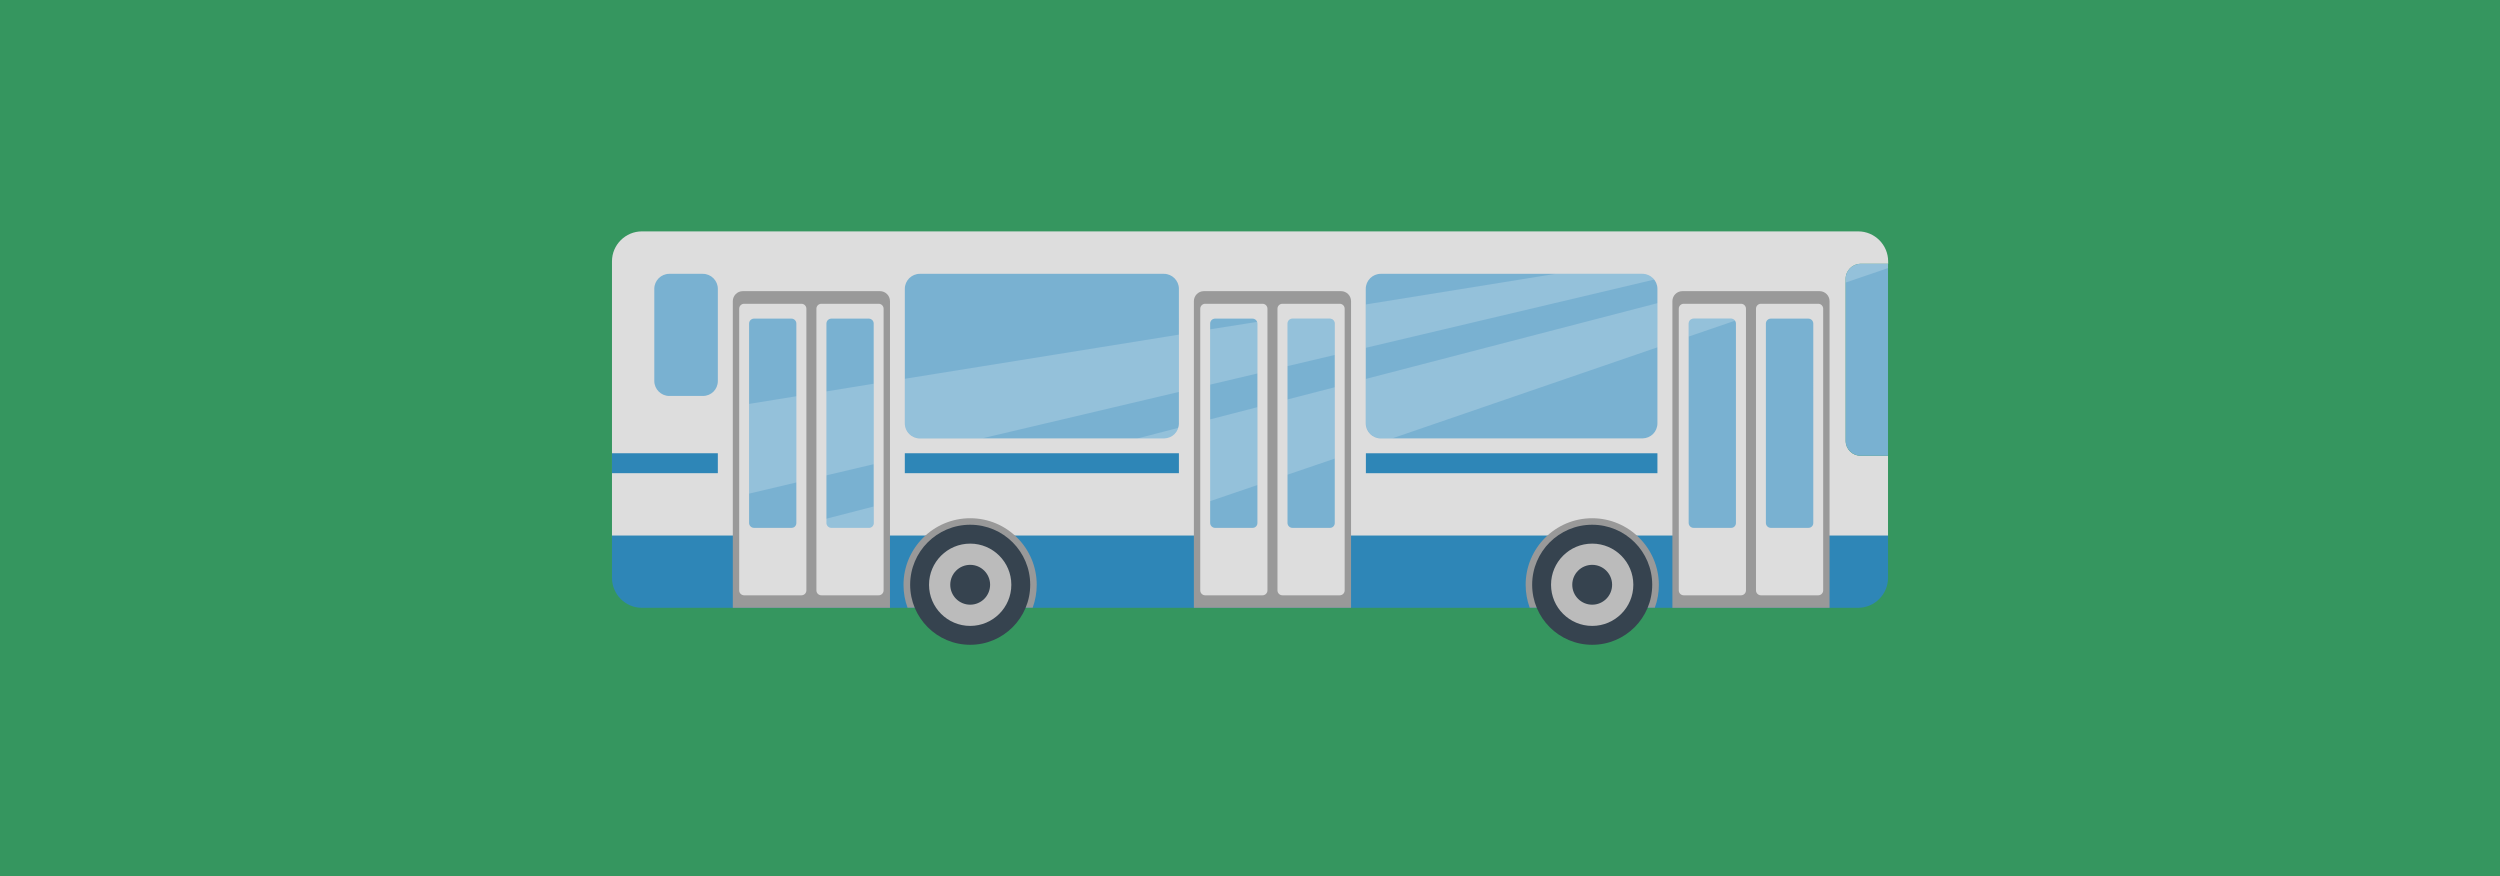 <svg version="1.1" xmlns="http://www.w3.org/2000/svg" x="0" y="0" viewBox="0 0 1920 673" xml:space="preserve"><style type="text/css">.st1{fill:#ddd}.st2{fill:#2e86b7}.st3{fill:#999}.st5{fill:#36434f}.st6{fill:#bbb}</style><path fill="#35965f" d="M0 0h1920v673H0z"/><path class="st1" d="M1417.5 338.5V214.1c0-6.3 5.2-11.5 11.5-11.5h21.1v-1.9c0-12.6-10.3-23-23-23H493c-12.6 0-23 10.3-23 23v212.5h980V350h-21.1c-6.3 0-11.4-5-11.4-11.5z"/><path class="st2" d="M1049 348.1h223.9v15.3H1049v-15.3zm-579 95.7c0 12.6 10.3 23 23 23h934c12.6 0 23-10.3 23-23v-32.5H470v32.5z"/><path class="st3" d="M1037.5 466.8H916.9V231.3c0-4.2 3.4-7.7 7.7-7.7h105.3c4.2 0 7.7 3.4 7.7 7.7v235.5z"/><path class="st1" d="M969.6 457.2h-44c-2.1 0-3.8-1.7-3.8-3.8V237.1c0-2.1 1.7-3.8 3.8-3.8h44c2.1 0 3.8 1.7 3.8 3.8v216.3c0 2.1-1.7 3.8-3.8 3.8zm59.3 0h-44c-2.1 0-3.8-1.7-3.8-3.8V237.1c0-2.1 1.7-3.8 3.8-3.8h44c2.1 0 3.8 1.7 3.8 3.8v216.3c0 2.1-1.7 3.8-3.8 3.8z"/><path class="st3" d="M683.4 466.8H562.8V231.3c0-4.2 3.4-7.7 7.7-7.7h105.3c4.2 0 7.7 3.4 7.7 7.7v235.5z"/><path class="st1" d="M615.5 457.2h-44c-2.1 0-3.8-1.7-3.8-3.8V237.1c0-2.1 1.7-3.8 3.8-3.8h44c2.1 0 3.8 1.7 3.8 3.8v216.3c0 2.1-1.7 3.8-3.8 3.8zm59.3 0h-44c-2.1 0-3.8-1.7-3.8-3.8V237.1c0-2.1 1.7-3.8 3.8-3.8h44c2.1 0 3.8 1.7 3.8 3.8v216.3c0 2.1-1.7 3.8-3.8 3.8z"/><path class="st3" d="M1405 466.8h-120.6V231.3c0-4.2 3.4-7.7 7.7-7.7h105.3c4.2 0 7.7 3.4 7.7 7.7v235.5z"/><path class="st1" d="M1337.1 457.2h-44c-2.1 0-3.8-1.7-3.8-3.8V237.1c0-2.1 1.7-3.8 3.8-3.8h44c2.1 0 3.8 1.7 3.8 3.8v216.3c0 2.1-1.7 3.8-3.8 3.8zm59.3 0h-44c-2.1 0-3.8-1.7-3.8-3.8V237.1c0-2.1 1.7-3.8 3.8-3.8h44c2.1 0 3.8 1.7 3.8 3.8v216.3c0 2.1-1.7 3.8-3.8 3.8z"/><path d="M1450 202.6V350h-21.1c-6.3 0-11.5-5.2-11.5-11.5V214.1c0-6.3 5.2-11.5 11.5-11.5h21.1zm-898.7 90v-70.8c0-6.3-5.2-11.5-11.5-11.5H514c-6.3 0-11.5 5.2-11.5 11.5v70.8c0 6.3 5.2 11.5 11.5 11.5h25.8c6.4 0 11.5-5 11.5-11.5zm414.4 109.1V248.5c0-2.1-1.7-3.8-3.8-3.8h-28.7c-2.1 0-3.8 1.7-3.8 3.8v153.1c0 2.1 1.7 3.8 3.8 3.8h28.7c2.1.1 3.8-1.6 3.8-3.7zm59.4 0V248.5c0-2.1-1.7-3.8-3.8-3.8h-28.7c-2.1 0-3.8 1.7-3.8 3.8v153.1c0 2.1 1.7 3.8 3.8 3.8h28.7c2.1.1 3.8-1.6 3.8-3.7zm-413.5 0V248.5c0-2.1-1.7-3.8-3.8-3.8h-28.7c-2.1 0-3.8 1.7-3.8 3.8v153.1c0 2.1 1.7 3.8 3.8 3.8h28.7c2.1.1 3.8-1.6 3.8-3.7zm59.4 0V248.5c0-2.1-1.7-3.8-3.8-3.8h-28.7c-2.1 0-3.8 1.7-3.8 3.8v153.1c0 2.1 1.7 3.8 3.8 3.8h28.7c2.1.1 3.8-1.6 3.8-3.7zm662.2 0V248.5c0-2.1-1.7-3.8-3.8-3.8h-28.7c-2.1 0-3.8 1.7-3.8 3.8v153.1c0 2.1 1.7 3.8 3.8 3.8h28.7c2.1.1 3.8-1.6 3.8-3.7zm59.4 0V248.5c0-2.1-1.7-3.8-3.8-3.8H1360c-2.1 0-3.8 1.7-3.8 3.8v153.1c0 2.1 1.7 3.8 3.8 3.8h28.7c2.2.1 3.9-1.6 3.9-3.7zm-487.2-76.6V221.8c0-6.3-5.2-11.5-11.5-11.5H706.4c-6.3 0-11.5 5.2-11.5 11.5v103.4c0 6.3 5.2 11.5 11.5 11.5H894c6.3-.1 11.4-5.1 11.4-11.6zm367.5 0V221.8c0-6.3-5.2-11.5-11.5-11.5h-201c-6.3 0-11.5 5.2-11.5 11.5v103.4c0 6.3 5.2 11.5 11.5 11.5h201c6.4-.1 11.5-5.1 11.5-11.6z" fill="#79b1d1"/><path class="st2" d="M694.9 348.1h210.5v15.3H694.9v-15.3zm-224.9 0h81.3v15.3H470v-15.3z"/><path class="st3" d="M1222.8 398c-28.3 0-51.1 23-51.1 51.1 0 6.1 1.1 12.1 3.1 17.6h96.1c2.1-5.6 3.1-11.5 3.1-17.6-.1-28.1-23.1-51.1-51.2-51.1z"/><circle class="st5" cx="1222.8" cy="449.1" r="46.1"/><circle class="st6" cx="1222.8" cy="449.1" r="31.6"/><circle class="st5" cx="1222.8" cy="449.1" r="15.3"/><path class="st3" d="M745.1 398c28.3 0 51.1 23 51.1 51.1 0 6.1-1.1 12.1-3.1 17.6H697c-2.1-5.6-3.1-11.5-3.1-17.6 0-28.1 23-51.1 51.2-51.1z"/><circle class="st5" cx="745.1" cy="449.1" r="46.1"/><circle class="st6" cx="745.1" cy="449.1" r="31.6"/><circle class="st5" cx="745.1" cy="449.1" r="15.3"/><path d="M1025.1 248.5v24.1l-36.4 8.6v-32.7c0-2.1 1.7-3.8 3.8-3.8h28.7c2.2 0 3.9 1.7 3.9 3.8zm-95.7 46.9l36.4-8.6v-38.3c0-.6-.2-1-.2-1.3l-36.2 5.7v42.5zm-234.5 29.7c0 6.3 5.2 11.5 11.5 11.5h48.2L905.4 301v-44l-210.5 33.9v34.2zm605.8-80.4c-2.1 0-3.8 1.7-3.8 3.8v10l35.6-12.2c-.8-1-1.7-1.5-3.1-1.5h-28.7zm-395.8 83.9l-31.6 8.2H894c5.1-.2 9.5-3.6 10.9-8.2zm144.1-3.5c0 6.3 5.2 11.5 11.5 11.5h9l203.5-69.9v-33.9L1049 291v34.1zm368.5-111v2.9l32.5-11.1v-3.3h-21.1c-6.3 0-11.4 5.2-11.4 11.5zm-392.4 83.3l-36.4 9.4v57.8l36.4-12.4v-54.8zm236.4-87.1h-66.8L1049 233.8v33.3l221.5-52.4c-2.1-2.7-5.4-4.4-9-4.4zM965.7 312.7l-36.4 9.4v62.8l36.4-12.4v-59.8zm-390.4 66.4l36.4-8.6v-66.2l-36.4 5.9v68.9zm63.1 26.4h28.7c2.1 0 3.8-1.7 3.8-3.8V389l-36.4 9.4v3.1c.1 2.3 1.8 4 3.9 4zm-3.8-40.4l36.4-8.6v-61.8l-36.4 5.9v64.5zM608 405.5c.6 0 1-.2 1.5-.4l-1.5.4z" opacity=".2" fill="#fff"/></svg>